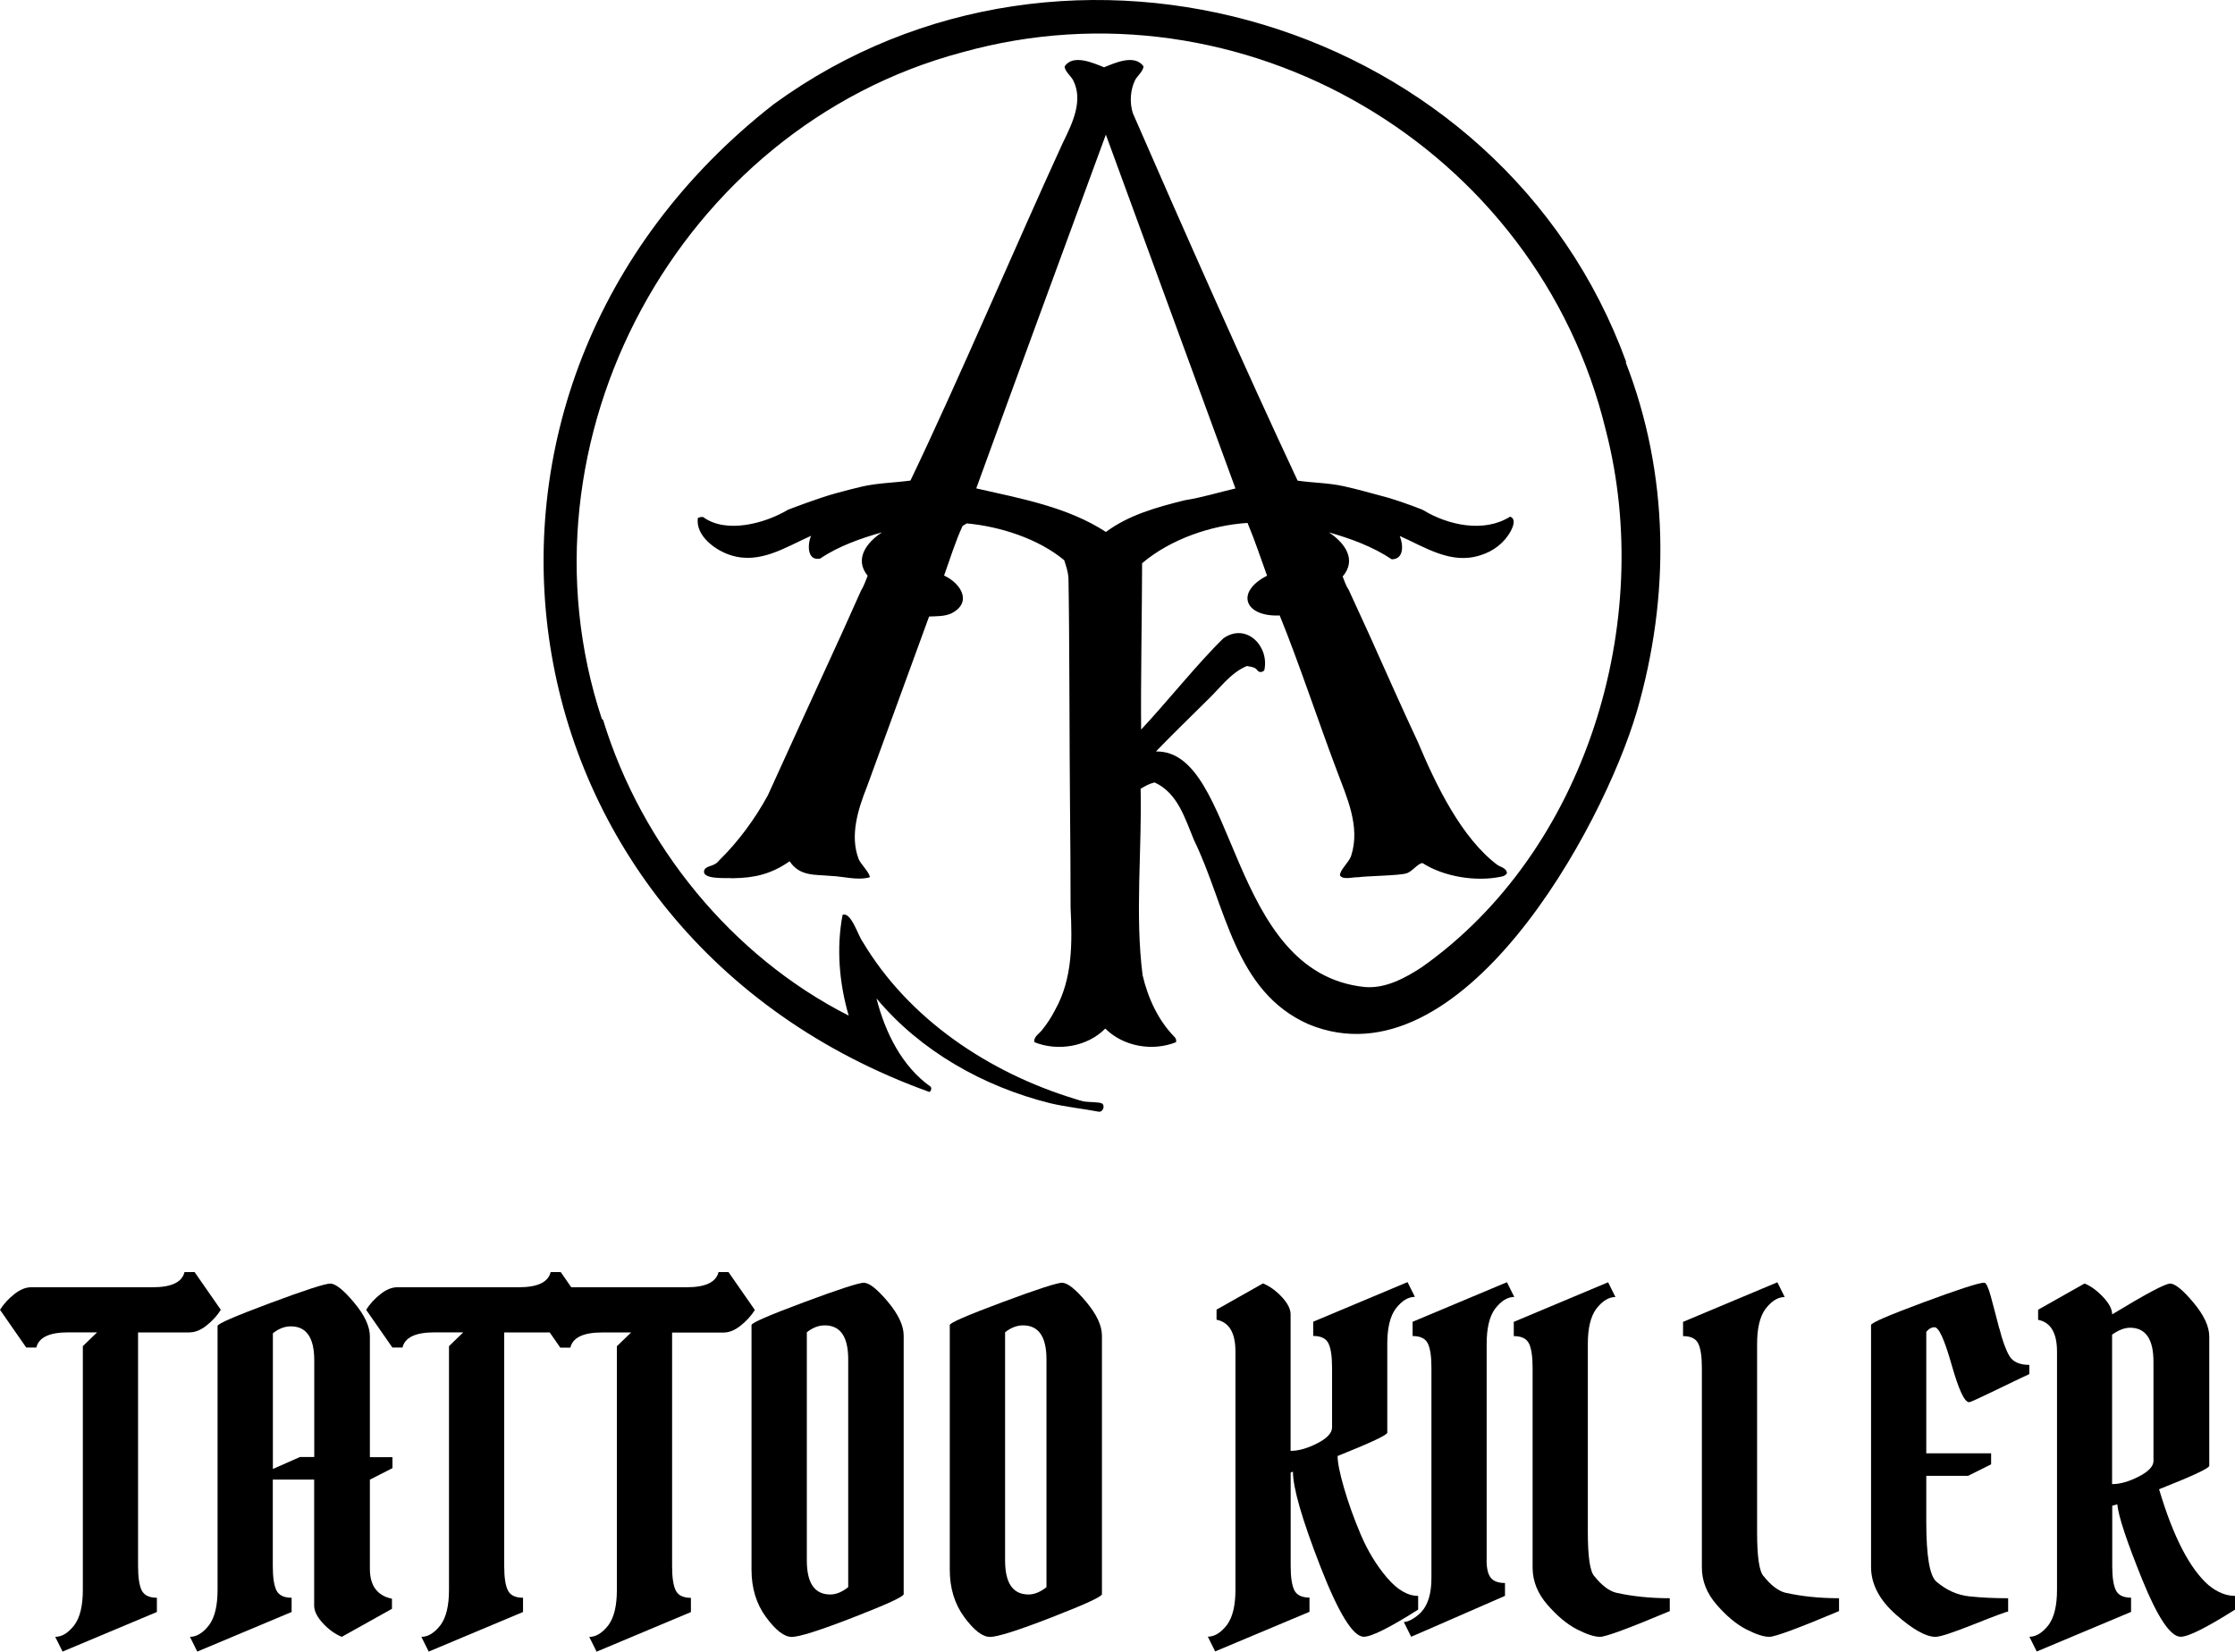 <?xml version="1.0" encoding="UTF-8"?>
<svg id="Capa_2" data-name="Capa 2" xmlns="http://www.w3.org/2000/svg" viewBox="0 0 274.38 202.78">
  <g id="Capa_2-2" data-name="Capa 2">
    <g>
      <g>
        <path d="M23.27,163.58c.68,0,1.38-.28,2.09-.85.72-.57,1.3-1.2,1.75-1.92l-3.22-4.63h-1.24c-.3,1.24-1.6,1.86-3.9,1.86H3.84c-.68,0-1.38.28-2.09.85-.72.57-1.3,1.2-1.75,1.92l3.22,4.63h1.24c.3-1.24,1.6-1.86,3.9-1.86h3.56l-1.75,1.69v29.93c0,1.92-.34,3.35-1.02,4.29-.75.98-1.54,1.47-2.37,1.47l.9,1.81,11.58-4.86v-1.75c-.94,0-1.56-.3-1.86-.9s-.45-1.6-.45-2.99v-28.68h6.32Z"/>
        <path d="M45.41,164.09c0-1.24-.65-2.63-1.95-4.18s-2.27-2.32-2.91-2.32-3.11.8-7.4,2.4c-4.29,1.6-6.44,2.53-6.44,2.8v32.41c0,1.92-.34,3.35-1.02,4.29-.75.98-1.54,1.47-2.37,1.47l.9,1.81,11.58-4.86v-1.75c-.94,0-1.56-.3-1.86-.9s-.45-1.6-.45-2.99v-10.62h5.08v15.47c0,.68.36,1.4,1.07,2.17s1.49,1.33,2.32,1.67l6.16-3.44v-1.24c-1.81-.38-2.71-1.6-2.71-3.67v-10.95l2.77-1.41v-1.35h-2.77v-14.8h0ZM38.58,178.88h-1.75l-3.33,1.47v-16.66c.72-.57,1.45-.85,2.2-.85,1.92,0,2.88,1.39,2.88,4.18v11.86Z"/>
        <path d="M89.45,156.18h-1.24c-.3,1.24-1.6,1.86-3.9,1.86h-14.18l-1.29-1.86h-1.24c-.3,1.24-1.6,1.86-3.9,1.86h-14.91c-.68,0-1.38.28-2.09.85-.72.57-1.3,1.2-1.75,1.92l3.22,4.63h1.24c.3-1.24,1.6-1.86,3.9-1.86h3.56l-1.75,1.69v29.93c0,1.92-.34,3.35-1.02,4.29-.75.98-1.54,1.47-2.37,1.47l.9,1.81,11.58-4.86v-1.75c-.94,0-1.56-.3-1.86-.9s-.45-1.6-.45-2.99v-28.68h5.59l1.29,1.86h1.24c.3-1.24,1.6-1.86,3.9-1.86h3.56l-1.75,1.69v29.93c0,1.92-.34,3.35-1.02,4.29-.75.98-1.54,1.47-2.37,1.47l.9,1.81,11.58-4.86v-1.75c-.94,0-1.56-.3-1.86-.9s-.45-1.6-.45-2.99v-28.68h6.32c.68,0,1.38-.28,2.09-.85.72-.57,1.3-1.2,1.75-1.92l-3.22-4.63v-.02Z"/>
        <path d="M106.1,157.48c-.64,0-3.11.8-7.4,2.4-4.29,1.6-6.44,2.53-6.44,2.8v30.04c0,2.26.59,4.2,1.78,5.82s2.24,2.43,3.16,2.43,3.44-.8,7.56-2.4,6.18-2.55,6.18-2.85v-31.73c0-1.24-.65-2.63-1.95-4.18-1.3-1.54-2.27-2.31-2.91-2.31l.02-.02ZM104.13,194.86c-.75.6-1.49.9-2.2.9-1.92,0-2.88-1.39-2.88-4.18v-28.01c.72-.57,1.45-.85,2.2-.85,1.92,0,2.88,1.39,2.88,4.18v27.95h0Z"/>
        <path d="M130.44,157.48c-.64,0-3.11.8-7.4,2.4-4.29,1.6-6.44,2.53-6.44,2.8v30.04c0,2.26.59,4.2,1.78,5.82s2.24,2.43,3.16,2.43,3.44-.8,7.56-2.4,6.18-2.55,6.18-2.85v-31.73c0-1.24-.65-2.63-1.95-4.18-1.3-1.54-2.27-2.31-2.91-2.31l.02-.02ZM128.47,194.86c-.75.6-1.49.9-2.2.9-1.92,0-2.88-1.39-2.88-4.18v-28.01c.72-.57,1.45-.85,2.2-.85,1.92,0,2.88,1.39,2.88,4.18v27.95h0Z"/>
        <path d="M174.09,195.93c-1.28,0-2.56-.75-3.84-2.26s-2.34-3.26-3.19-5.25-1.53-3.91-2.06-5.73c-.53-1.83-.79-3.13-.79-3.93,4.14-1.66,6.18-2.62,6.1-2.88v-10.9c0-1.92.34-3.35,1.02-4.29.75-.98,1.54-1.47,2.37-1.47l-.9-1.81-11.58,4.86v1.75c.94,0,1.56.3,1.86.9.3.6.45,1.6.45,2.99v7.34c0,.68-.6,1.33-1.81,1.95-1.21.62-2.3.93-3.28.93v-16.77c0-.64-.36-1.35-1.07-2.12-.72-.77-1.49-1.33-2.32-1.67l-5.7,3.22v1.24c1.54.3,2.32,1.6,2.32,3.9v29.25c0,1.92-.34,3.35-1.02,4.29-.75.98-1.54,1.47-2.37,1.47l.9,1.81,11.58-4.86v-1.75c-.94,0-1.56-.3-1.86-.9s-.45-1.6-.45-2.99v-11.46l.28-.11c0,2,1.12,5.87,3.36,11.63,2.24,5.76,4.02,8.64,5.34,8.64.94,0,3.16-1.11,6.67-3.33v-1.69h0Z"/>
        <path d="M182.51,191.53v-26.54c0-1.92.34-3.35,1.02-4.29.75-.98,1.54-1.47,2.37-1.47l-.9-1.81-11.58,4.86v1.75c.94,0,1.56.3,1.86.9.3.6.45,1.6.45,2.99v25.81c0,1.84-.39,3.22-1.19,4.12-.3.34-.67.64-1.1.9s-.8.39-1.1.39l.9,1.81s3.88-1.67,11.52-5.02v-1.58c-.83,0-1.41-.22-1.75-.65s-.51-1.16-.51-2.17h.01Z"/>
        <path d="M195.72,193.51c-.53-.6-.79-2.41-.79-5.42v-23.09c0-1.92.34-3.35,1.02-4.29.75-.98,1.54-1.47,2.37-1.47l-.9-1.81-11.58,4.86v1.75c.94,0,1.56.3,1.86.9.3.6.45,1.6.45,2.99v24.51c0,1.66.6,3.18,1.81,4.57s2.41,2.4,3.62,3.02c1.21.62,2.15.93,2.85.93s3.55-1.05,8.56-3.16v-1.58c-2.41,0-4.61-.23-6.61-.68-.87-.23-1.75-.9-2.65-2.03h-.01Z"/>
        <path d="M216.5,193.51c-.53-.6-.79-2.41-.79-5.42v-23.09c0-1.92.34-3.35,1.02-4.29.75-.98,1.54-1.47,2.37-1.47l-.9-1.81-11.58,4.86v1.75c.94,0,1.56.3,1.86.9.3.6.45,1.6.45,2.99v24.51c0,1.66.6,3.18,1.81,4.57s2.41,2.4,3.62,3.02c1.21.62,2.15.93,2.85.93s3.55-1.05,8.56-3.16v-1.58c-2.41,0-4.61-.23-6.61-.68-.87-.23-1.75-.9-2.65-2.03h-.01Z"/>
        <path d="M245.43,163.07c-.4-1.54-.74-2.86-1.04-3.95-.3-1.09-.57-1.64-.79-1.64-.64,0-3.12.8-7.43,2.4-4.31,1.6-6.47,2.53-6.47,2.8v29.7c0,2.11,1.03,4.07,3.08,5.87,2.05,1.81,3.66,2.71,4.83,2.71.57,0,2.15-.52,4.74-1.55,2.6-1.04,3.99-1.55,4.18-1.55v-1.64c-1.7,0-3.28-.07-4.75-.23-1.47-.15-2.82-.75-4.06-1.81-.83-.72-1.24-3.16-1.24-7.34v-5.65h5.14l2.82-1.41v-1.35h-7.96v-14.91c.3-.38.64-.57,1.02-.57.53,0,1.22,1.54,2.09,4.6.87,3.07,1.58,4.6,2.15,4.6.15,0,1.21-.48,3.19-1.44,1.97-.96,3.38-1.63,4.2-2.01v-1.13c-1.2,0-2.02-.37-2.45-1.1-.43-.73-.85-1.87-1.24-3.42v.02Z"/>
        <path d="M271.16,194.64c-2.33-2.03-4.37-5.97-6.1-11.8,4.1-1.62,6.16-2.58,6.16-2.88v-15.87c0-1.24-.65-2.63-1.95-4.18s-2.25-2.32-2.85-2.32-2.97,1.26-7.12,3.78c0-.64-.38-1.36-1.13-2.15s-1.51-1.34-2.26-1.64l-5.7,3.22v1.24c1.54.3,2.32,1.6,2.32,3.9v29.25c0,1.92-.34,3.35-1.02,4.29-.75.98-1.54,1.47-2.37,1.47l.9,1.81,11.58-4.86v-1.75c-.94,0-1.56-.3-1.86-.9s-.45-1.6-.45-2.99v-7.4l.62-.17c.15,1.51,1.18,4.59,3.07,9.26,1.9,4.67,3.47,7,4.71,7,.94,0,3.16-1.11,6.67-3.33v-1.69c-1.09,0-2.16-.43-3.22-1.3h0ZM264.38,179.33c0,.68-.6,1.33-1.81,1.95-1.21.62-2.3.93-3.28.93v-18.35c.79-.56,1.53-.85,2.2-.85,1.92,0,2.88,1.39,2.88,4.18v12.14h0Z"/>
      </g>
      <path d="M199.57,44.47h.08C184.37,2.44,131.01-13.45,94.99,12.79c-44.89,35.06-34.67,101.96,19.12,121.28.21-.15.27-.39.17-.63-3.57-2.5-5.63-6.74-6.68-10.86,5.41,6.48,13.16,10.83,21.3,12.86,1.98.47,4,.67,6,1.05.5.07.81-.76.37-1.02-.3-.17-1.64-.16-2.05-.22-.44-.06-.89-.23-1.31-.35-10.5-3.22-20.35-9.76-26.03-19.32-.55-.74-1.4-3.67-2.44-3.26-.78,4.08-.41,8.4.75,12.37-14.36-7.29-25.43-20.91-30.14-36.27,0,0,.03.02.04.03-.06-.07-.13-.14-.21-.2C62.6,54.12,83.34,15.7,118.06,6.44c34.43-9.64,70.69,11.65,79.08,46.39,6.09,23.51-2.43,51.66-22.57,65.9-2.06,1.35-4.47,2.66-7.01,2.45-16.94-1.71-15.62-29.09-25.65-28.92,2.03-2.11,4.14-4.14,6.21-6.2,1.56-1.46,2.94-3.48,4.96-4.29.37.07.98.13,1.22.45.22.35.62.38.91.08.66-2.97-2.22-5.89-5.01-3.94-3,2.89-7.23,8.16-10.11,11.21-.06-5.63.11-14.68.12-20.42,3.44-2.93,8.46-4.67,12.94-4.95.89,2.11,1.62,4.32,2.4,6.48-3.96,2.02-2.74,5.08,1.55,4.88,2.22,5.41,4.91,13.48,7,19,1.24,3.33,2.94,6.93,1.77,10.52-.25.78-1.39,1.72-1.37,2.39.34.61,1.66.19,2.24.23.95-.15,5.04-.2,5.89-.47.72-.18,1.41-1.23,2-1.27,2.6,1.67,6.53,2.32,9.61,1.68.31-.06.57-.13.75-.42.03-.58-.69-.76-1.11-.99-4.46-3.32-7.61-9.88-9.81-15.12-2-4.27-3.95-8.68-5.91-13.05l-2.58-5.63c-.32-.47-.54-1.1-.75-1.65,1.8-2.09.2-4.19-1.69-5.42,2.67.76,5.4,1.75,7.72,3.31,1.55-.03,1.4-1.82.98-2.87,3.15,1.4,6.29,3.53,9.87,2.38,1.59-.48,2.97-1.51,3.76-2.99.29-.54.67-1.48-.08-1.76-3.21,2.02-7.63,1.06-10.7-.82,0,0-1.86-.78-4.33-1.52-1.8-.48-3.6-1-5.41-1.4-1.86-.41-3.78-.41-5.65-.68-6.39-13.63-14.2-31.28-20.23-45.12-.41-1.31-.32-2.86.3-4.1.25-.44,1.06-1.16,1-1.67-1.12-1.49-3.45-.41-4.83.14-1.33-.53-3.84-1.67-4.85-.09.06.58.72,1.12,1.02,1.62,1.36,2.55-.11,5.44-1.25,7.78-5.53,12.04-12.99,29.57-18.69,41.43-1.98.27-4.01.29-5.97.74-1.03.24-2.05.51-3.08.79-2.26.6-6,2.06-6,2.06-2.79,1.67-7.58,2.98-10.41.88-.26-.01-.4.02-.64.12-.3,2.19,2.15,3.98,4.03,4.57,3.58,1.15,6.72-.98,9.87-2.38-.44,1-.52,3.12,1.11,2.8,2.27-1.54,4.98-2.48,7.6-3.23-1.85,1.22-3.46,3.26-1.76,5.34-.24.57-.47,1.27-.81,1.81l-.43.95c-.71,1.57-1.38,3.11-2.12,4.72l-.02.04h0c-2.95,6.45-6.03,13.15-8.88,19.44-1.6,2.93-3.63,5.69-6.02,8.03-.54.72-1.41.54-1.75,1.08-.55,1.29,2.76.99,3.47,1.06,2.72-.03,4.75-.53,6.98-2.08,1.25,1.89,3.12,1.61,5.11,1.8,1.54.06,3.24.59,4.73.16.02-.52-1.1-1.6-1.36-2.21-1.12-2.89-.08-6.16,1.01-8.9,1.12-3.05,6.41-17.56,7.63-20.9.93-.04,1.89,0,2.75-.39,2.61-1.35,1.15-3.69-.91-4.64.73-2.02,1.37-4.14,2.27-6.09l.51-.31c4.06.36,8.81,1.88,11.97,4.52.23.71.47,1.42.52,2.16.13,6.7.12,21.19.19,28.08.04,4.14.07,8.29.07,12.43.21,4.26.26,8.72-1.91,12.56-.45.89-.99,1.71-1.62,2.48-.34.43-1.06.84-.91,1.46,2.86,1.16,6.51.56,8.7-1.67,2.22,2.21,5.8,2.83,8.69,1.67.03-.28.01-.4-.17-.62-2.03-2.05-3.29-4.82-3.94-7.61-.95-7.45-.07-15.34-.24-22.88.57-.35,1.06-.62,1.71-.78,2.85,1.3,3.73,4.42,4.85,7.1,3.94,8.06,4.89,18.56,14.08,22.6,18.64,7.67,36.02-23.94,40.28-38.42,4.11-14.18,3.99-29.07-1.38-42.89ZM135.77,65.31c-4.75-3.09-10.46-4.1-15.92-5.35,5.01-13.81,10.85-29.65,15.91-43.43h0c4.88,13.33,11.03,30.11,15.91,43.44-2.08.48-4.12,1.12-6.24,1.45-3.36.84-6.85,1.79-9.66,3.89Z"/>
    </g>
  </g>
</svg>